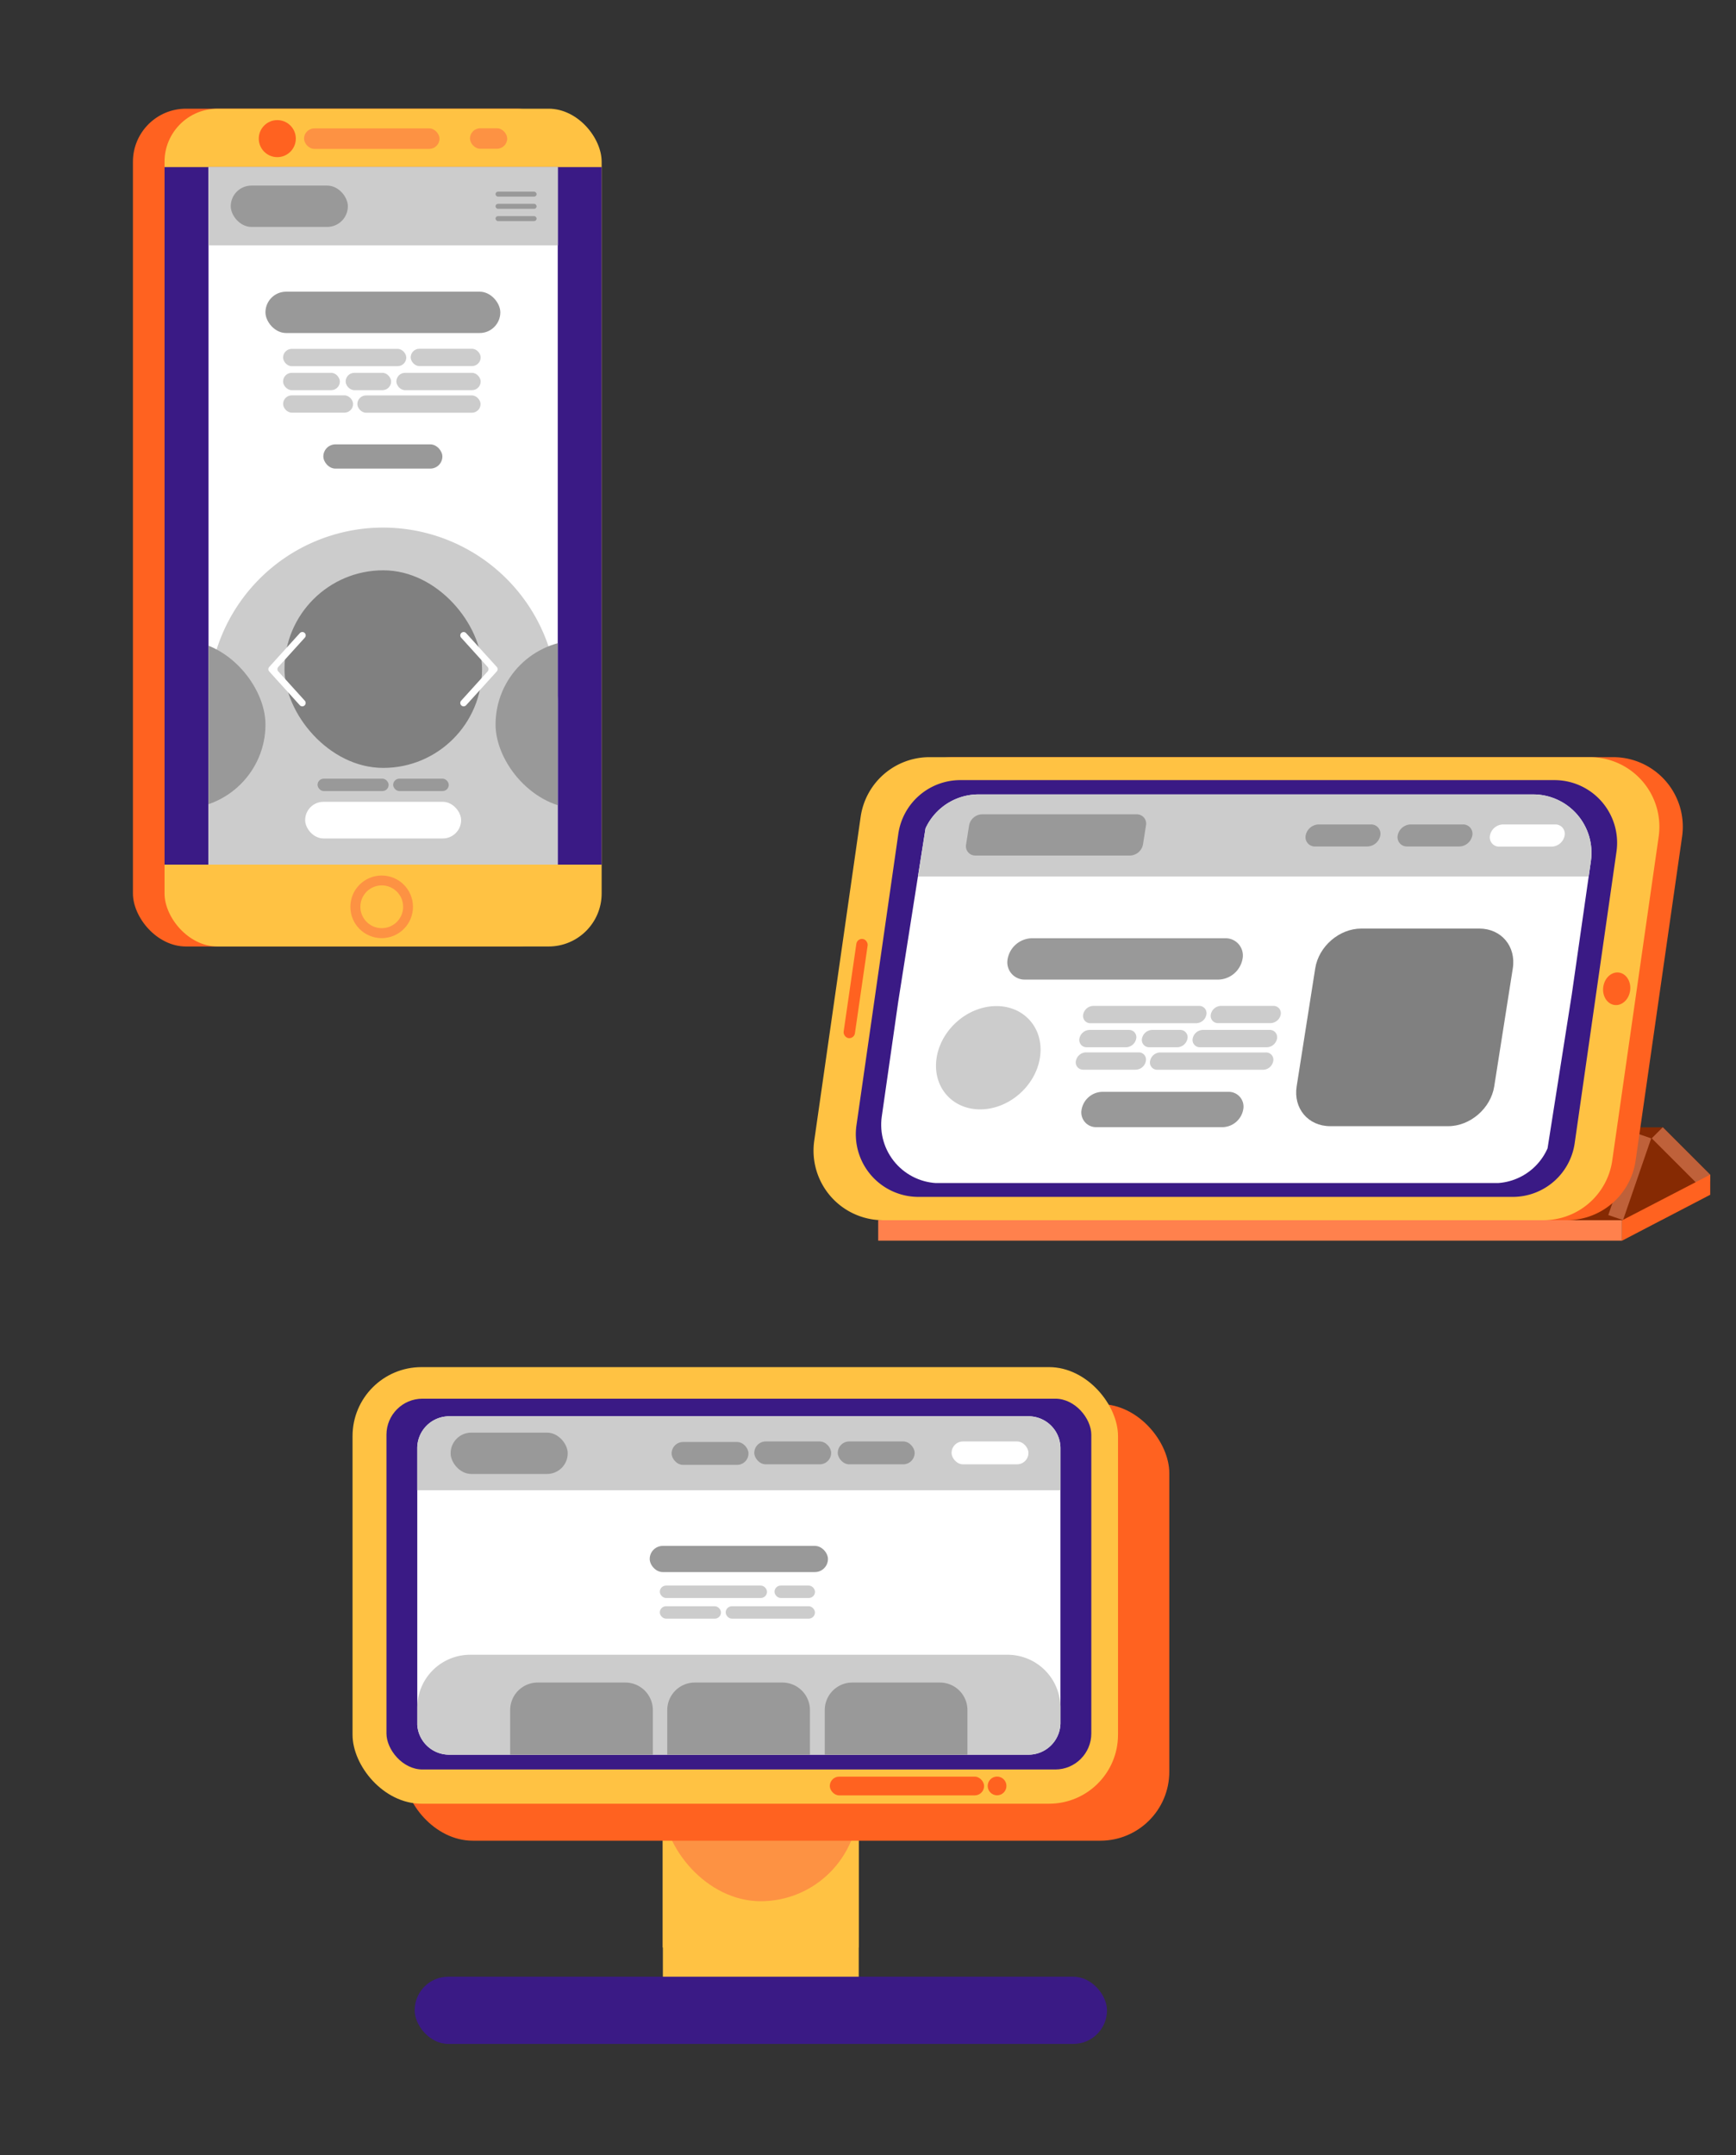 <svg xmlns="http://www.w3.org/2000/svg" xmlns:xlink="http://www.w3.org/1999/xlink" viewBox="0 0 630 782"><rect x="0" y="0" width="630" height="782" fill="#333333" stroke="none"/><defs><clipPath id="clip-path"><rect x="75.64" y="60.64" width="126.74" height="253.1" style="fill:none"/></clipPath><clipPath id="clip-path-2"><path d="M542.2,429.33H341a21.2,21.2,0,0,1-21-24.2l14.14-98.68a21.21,21.21,0,0,1,21-18.2H556.34a21.2,21.2,0,0,1,21,24.21l-14.14,98.68A21.19,21.19,0,0,1,542.2,429.33Z" style="fill:none"/></clipPath></defs><g id="For_Render" data-name="For Render"><rect x="240.56" y="654.11" width="71.08" height="71.08" style="fill:#ffc243"/><rect x="240.5" y="635.59" width="71.08" height="71.08" style="fill:#ffc243"/><rect x="240.5" y="618.79" width="71.08" height="71.08" rx="35.54" style="fill:#fd9243"/><rect x="146.55" y="509.49" width="277.79" height="158.42" rx="25.02" style="fill:#ff6220"/><rect x="150.48" y="717.26" width="251.25" height="24.39" rx="12.19" style="fill:#3a1a85"/><rect x="127.94" y="496.07" width="277.79" height="158.42" rx="25.02" style="fill:#ffc243"/><rect x="140.25" y="507.52" width="255.79" height="134.55" rx="13.08" style="fill:#3a1a85"/><rect x="301.14" y="644.66" width="55.99" height="6.81" rx="3.4" style="fill:#ff6220"/><circle cx="361.84" cy="648.04" r="3.4" style="fill:#ff6220"/><path d="M384.84,525.51v99.9a11.6,11.6,0,0,1-11.59,11.29H163a11.59,11.59,0,0,1-11.57-10.79c0-.27,0-.53,0-.8v-99.6a11.6,11.6,0,0,1,11.6-11.6H373.25A11.6,11.6,0,0,1,384.84,525.51Z" style="fill:#fff"/><path d="M384.84,525.51v15.23H151.41V525.51a11.6,11.6,0,0,1,11.6-11.6H373.25A11.6,11.6,0,0,1,384.84,525.51Z" style="fill:#ccc"/><rect x="163.53" y="519.84" width="42.5" height="15" rx="7.5" style="fill:#999"/><rect x="345.33" y="523.04" width="27.9" height="8.3" rx="4.15" style="fill:#fff"/><rect x="304.03" y="523.04" width="27.9" height="8.3" rx="4.15" style="fill:#999"/><rect x="273.73" y="523.04" width="27.9" height="8.3" rx="4.15" style="fill:#999"/><rect x="243.73" y="523.24" width="27.9" height="8.3" rx="4.15" style="fill:#999"/><rect x="235.78" y="560.94" width="64.69" height="9.5" rx="4.75" style="fill:#999"/><rect x="239.45" y="575.34" width="38.9" height="4.5" rx="2.25" style="fill:#ccc"/><rect x="281.07" y="575.34" width="14.7" height="4.5" rx="2.25" style="fill:#ccc"/><rect x="263.35" y="582.84" width="32.4" height="4.5" rx="2.25" style="fill:#ccc"/><rect x="239.45" y="582.84" width="22.2" height="4.5" rx="2.25" style="fill:#ccc"/><path d="M384.84,619.64v5.77a11.6,11.6,0,0,1-11.59,11.29H163a11.59,11.59,0,0,1-11.57-10.79v-6.27a19.2,19.2,0,0,1,19.2-19.2h195A19.2,19.2,0,0,1,384.84,619.64Z" style="fill:#ccc"/><path d="M236.92,620.52V636.7H185.14V620.52a10,10,0,0,1,10-10h31.82A10,10,0,0,1,236.92,620.52Z" style="fill:#999"/><path d="M293.93,620.52V636.7H242.15V620.52a10,10,0,0,1,10-10H284A10,10,0,0,1,293.93,620.52Z" style="fill:#999"/><path d="M351.09,620.52V636.7H299.31V620.52a10,10,0,0,1,10-10h31.83A10,10,0,0,1,351.09,620.52Z" style="fill:#999"/><rect x="48.24" y="39.44" width="158.63" height="304" rx="19.25" style="fill:#ff6220"/><rect x="59.71" y="39.44" width="158.63" height="304" rx="19.25" style="fill:#ffc243"/><rect x="59.71" y="60.64" width="158.63" height="253.1" style="fill:#3a1a85"/><rect x="110.34" y="46.59" width="49.16" height="7.43" rx="3.72" style="fill:#fd9243"/><rect x="170.56" y="46.55" width="13.51" height="7.43" rx="3.72" style="fill:#fd9243"/><circle cx="100.63" cy="50.3" r="6.72" style="fill:#ff6220"/><circle cx="138.51" cy="329.05" r="11.36" style="fill:#fd9243"/><circle cx="138.54" cy="329.03" r="7.76" style="fill:#ffc243"/><rect x="75.67" y="60.64" width="126.74" height="253.1" style="fill:#fff"/><rect x="75.64" y="60.64" width="126.8" height="28.4" style="fill:#ccc"/><rect x="83.74" y="67.34" width="42.5" height="15" rx="7.5" style="fill:#999"/><rect x="179.82" y="69.54" width="14.92" height="1.81" rx="0.9" style="fill:#999"/><rect x="179.82" y="73.96" width="14.92" height="1.81" rx="0.9" style="fill:#999"/><rect x="179.82" y="78.42" width="14.92" height="1.81" rx="0.9" style="fill:#999"/><rect x="96.33" y="105.84" width="85.24" height="15" rx="7.5" style="fill:#999"/><rect x="102.73" y="126.59" width="44.71" height="6.28" rx="3.14" style="fill:#ccc"/><rect x="149.04" y="126.55" width="25.4" height="6.28" rx="3.14" style="fill:#ccc"/><rect x="102.73" y="135.29" width="20.61" height="6.28" rx="3.14" style="fill:#ccc"/><rect x="125.44" y="135.29" width="16.5" height="6.28" rx="3.14" style="fill:#ccc"/><rect x="143.84" y="135.29" width="30.6" height="6.28" rx="3.14" style="fill:#ccc"/><rect x="102.74" y="143.45" width="25.4" height="6.28" rx="3.14" style="fill:#ccc"/><rect x="129.69" y="143.48" width="44.71" height="6.28" rx="3.14" style="fill:#ccc"/><rect x="117.34" y="161.24" width="43.2" height="8.8" rx="4.4" style="fill:#999"/><path d="M139,191.44h0a63.4,63.4,0,0,1,63.4,63.4v58.9a0,0,0,0,1,0,0H75.64a0,0,0,0,1,0,0v-58.9A63.4,63.4,0,0,1,139,191.44Z" style="fill:#ccc"/><rect x="103.24" y="206.94" width="71.7" height="71.7" rx="35.85" style="fill:gray"/><g style="clip-path:url(#clip-path)"><rect x="179.84" y="232.34" width="61.1" height="61.1" rx="30.55" style="fill:#999"/><rect x="35.24" y="232.34" width="61.1" height="61.1" rx="30.55" style="fill:#999"/></g><path d="M180.28,243.63l-11.11,12.26a1.22,1.22,0,0,1-2.13-.82h0a1.17,1.17,0,0,1,.32-.82l9.6-10.61a1.22,1.22,0,0,0,0-1.64l-9.6-10.61a1.21,1.21,0,0,1-.32-.82v0a1.22,1.22,0,0,1,2.13-.82L180.28,242A1.24,1.24,0,0,1,180.28,243.63Z" style="fill:#fff"/><path d="M97.71,242l11.1-12.26a1.22,1.22,0,0,1,2.13.82h0a1.19,1.19,0,0,1-.32.82L101,242a1.22,1.22,0,0,0,0,1.64l9.6,10.61a1.21,1.21,0,0,1,.32.82v0a1.22,1.22,0,0,1-2.13.82l-11.1-12.26A1.22,1.22,0,0,1,97.71,242Z" style="fill:#fff"/><rect x="110.74" y="290.94" width="56.6" height="13.3" rx="6.65" style="fill:#fff"/><rect x="115.24" y="282.54" width="25.8" height="4.5" rx="2.25" style="fill:#999"/><rect x="142.68" y="282.54" width="20.18" height="4.5" rx="2.25" style="fill:#999"/><polygon points="620.64 426.23 620.64 433.52 602.9 442.76 558.69 442.76 558.69 409.06 603.46 409.06 620.64 426.23" style="fill:#862a03"/><rect x="575.76" y="424.17" width="31.38" height="5.65" transform="translate(-4.92 847.08) rotate(-70.99)" style="fill:#bf613a"/><polygon points="620.64 426.23 620.64 428.58 617.8 431.42 615.35 428.97 599.42 413.04 603.4 409.06 603.43 409.02 603.46 409.06 620.64 426.23" style="fill:#bf613a"/><rect x="318.7" y="442.76" width="269.92" height="7.42" style="fill:#ff814d"/><polygon points="620.64 426.23 620.64 433.52 602.9 442.76 588.63 450.2 588.63 442.82 588.75 442.76 615.35 428.97 620.64 426.23" style="fill:#ff6220"/><path d="M568.58,442.76H329a25.25,25.25,0,0,1-25-28.83l16.84-117.52a25.26,25.26,0,0,1,25-21.67h239.6a25.25,25.25,0,0,1,25,28.83L593.57,421.1A25.24,25.24,0,0,1,568.58,442.76Z" style="fill:#ff6220"/><path d="M560.1,442.76H320.49a25.24,25.24,0,0,1-25-28.83l16.84-117.52a25.25,25.25,0,0,1,25-21.67H576.94a25.25,25.25,0,0,1,25,28.83L585.09,421.1A25.24,25.24,0,0,1,560.1,442.76Z" style="fill:#ffc243"/><path d="M549,434.3H333.31a22.73,22.73,0,0,1-22.5-25.95L326,302.58a22.75,22.75,0,0,1,22.51-19.51H564.12a22.74,22.74,0,0,1,22.5,26L571.46,414.8A22.72,22.72,0,0,1,549,434.3Z" style="fill:#3a1a85"/><ellipse cx="586.67" cy="358.75" rx="5.94" ry="4.92" transform="translate(151.56 891.26) rotate(-82.19)" style="fill:#ff6220"/><rect x="308.43" y="340.53" width="4.14" height="36.35" rx="2.07" transform="translate(54.56 -40.76) rotate(8.23)" style="fill:#ff6220"/><g id="_Group_" data-name="&lt;Group&gt;"><g style="clip-path:url(#clip-path-2)"><polygon points="559.63 429.28 315.61 429.28 337.81 288.24 581.84 288.24 559.63 429.28" style="fill:#fff"/><polygon points="577.15 318.04 333.15 318.04 337.83 288.24 581.84 288.24 577.15 318.04" style="fill:#ccc"/><path d="M410.1,310.44H354a3.38,3.38,0,0,1-3.41-4l1.09-6.91a4.92,4.92,0,0,1,4.68-4.05h56.11a3.38,3.38,0,0,1,3.41,4.05l-1.09,6.91A4.93,4.93,0,0,1,410.1,310.44Z" style="fill:#999"/><path d="M563.11,307.21h-19a3.37,3.37,0,0,1-3.4-4h0a4.92,4.92,0,0,1,4.68-4.05h19a3.38,3.38,0,0,1,3.41,4.05h0A4.93,4.93,0,0,1,563.11,307.21Z" style="fill:#fff"/><path d="M529.63,307.15h-19a3.38,3.38,0,0,1-3.41-4h0a4.93,4.93,0,0,1,4.68-4h19a3.38,3.38,0,0,1,3.41,4h0A4.93,4.93,0,0,1,529.63,307.15Z" style="fill:#999"/><path d="M496.23,307.15h-19a3.37,3.37,0,0,1-3.4-4h0a4.93,4.93,0,0,1,4.68-4h19a3.38,3.38,0,0,1,3.41,4h0A4.93,4.93,0,0,1,496.23,307.15Z" style="fill:#999"/><path d="M525.56,408.64H482.73c-8,0-13.42-6.46-12.17-14.43l6.74-42.83c1.26-8,8.74-14.44,16.71-14.44h42.83c8,0,13.42,6.47,12.16,14.44l-6.74,42.83C541,402.18,533.53,408.64,525.56,408.64Z" style="fill:gray"/><path d="M442.22,355.45H372a6.27,6.27,0,0,1-6.32-7.5h0a9.14,9.14,0,0,1,8.68-7.5h70.24a6.26,6.26,0,0,1,6.32,7.5h0A9.15,9.15,0,0,1,442.22,355.45Z" style="fill:#999"/><path d="M434.17,371.28H395.74a2.62,2.62,0,0,1-2.65-3.14h0a3.83,3.83,0,0,1,3.64-3.14h38.42a2.62,2.62,0,0,1,2.65,3.14h0A3.83,3.83,0,0,1,434.17,371.28Z" style="fill:#ccc"/><path d="M461.17,371.24H442.05a2.61,2.61,0,0,1-2.64-3.14h0A3.82,3.82,0,0,1,443,365h19.12a2.62,2.62,0,0,1,2.65,3.14h0A3.84,3.84,0,0,1,461.17,371.24Z" style="fill:#ccc"/><path d="M408.7,380H394.37a2.63,2.63,0,0,1-2.65-3.14h0a3.84,3.84,0,0,1,3.64-3.14h14.33a2.62,2.62,0,0,1,2.64,3.14h0A3.84,3.84,0,0,1,408.7,380Z" style="fill:#ccc"/><path d="M427.3,380H417.08a2.63,2.63,0,0,1-2.65-3.14h0a3.83,3.83,0,0,1,3.64-3.14h10.22a2.62,2.62,0,0,1,2.64,3.14h0A3.84,3.84,0,0,1,427.3,380Z" style="fill:#ccc"/><path d="M459.8,380H435.48a2.63,2.63,0,0,1-2.65-3.14h0a3.83,3.83,0,0,1,3.64-3.14h24.32a2.62,2.62,0,0,1,2.64,3.14h0A3.84,3.84,0,0,1,459.8,380Z" style="fill:#ccc"/><path d="M412.21,388.14H393.09a2.63,2.63,0,0,1-2.65-3.14h0a3.84,3.84,0,0,1,3.64-3.14H413.2a2.61,2.61,0,0,1,2.64,3.14h0A3.83,3.83,0,0,1,412.21,388.14Z" style="fill:#ccc"/><path d="M458.46,388.17H420a2.63,2.63,0,0,1-2.64-3.14h0a3.82,3.82,0,0,1,3.63-3.14h38.43a2.62,2.62,0,0,1,2.64,3.14h0A3.83,3.83,0,0,1,458.46,388.17Z" style="fill:#ccc"/><ellipse cx="358.65" cy="383.79" rx="20.28" ry="17.33" transform="translate(-165.23 345.43) rotate(-42.75)" style="fill:#ccc"/><ellipse cx="359.47" cy="391.29" rx="0.7" ry="0.6" transform="translate(-170.11 347.98) rotate(-42.75)" style="fill:#ccc"/><path d="M443.75,409H397.92a5.35,5.35,0,0,1-5.4-6.41h0a7.81,7.81,0,0,1,7.42-6.41h45.83a5.36,5.36,0,0,1,5.4,6.41h0A7.8,7.8,0,0,1,443.75,409Z" style="fill:#999"/></g></g></g></svg>